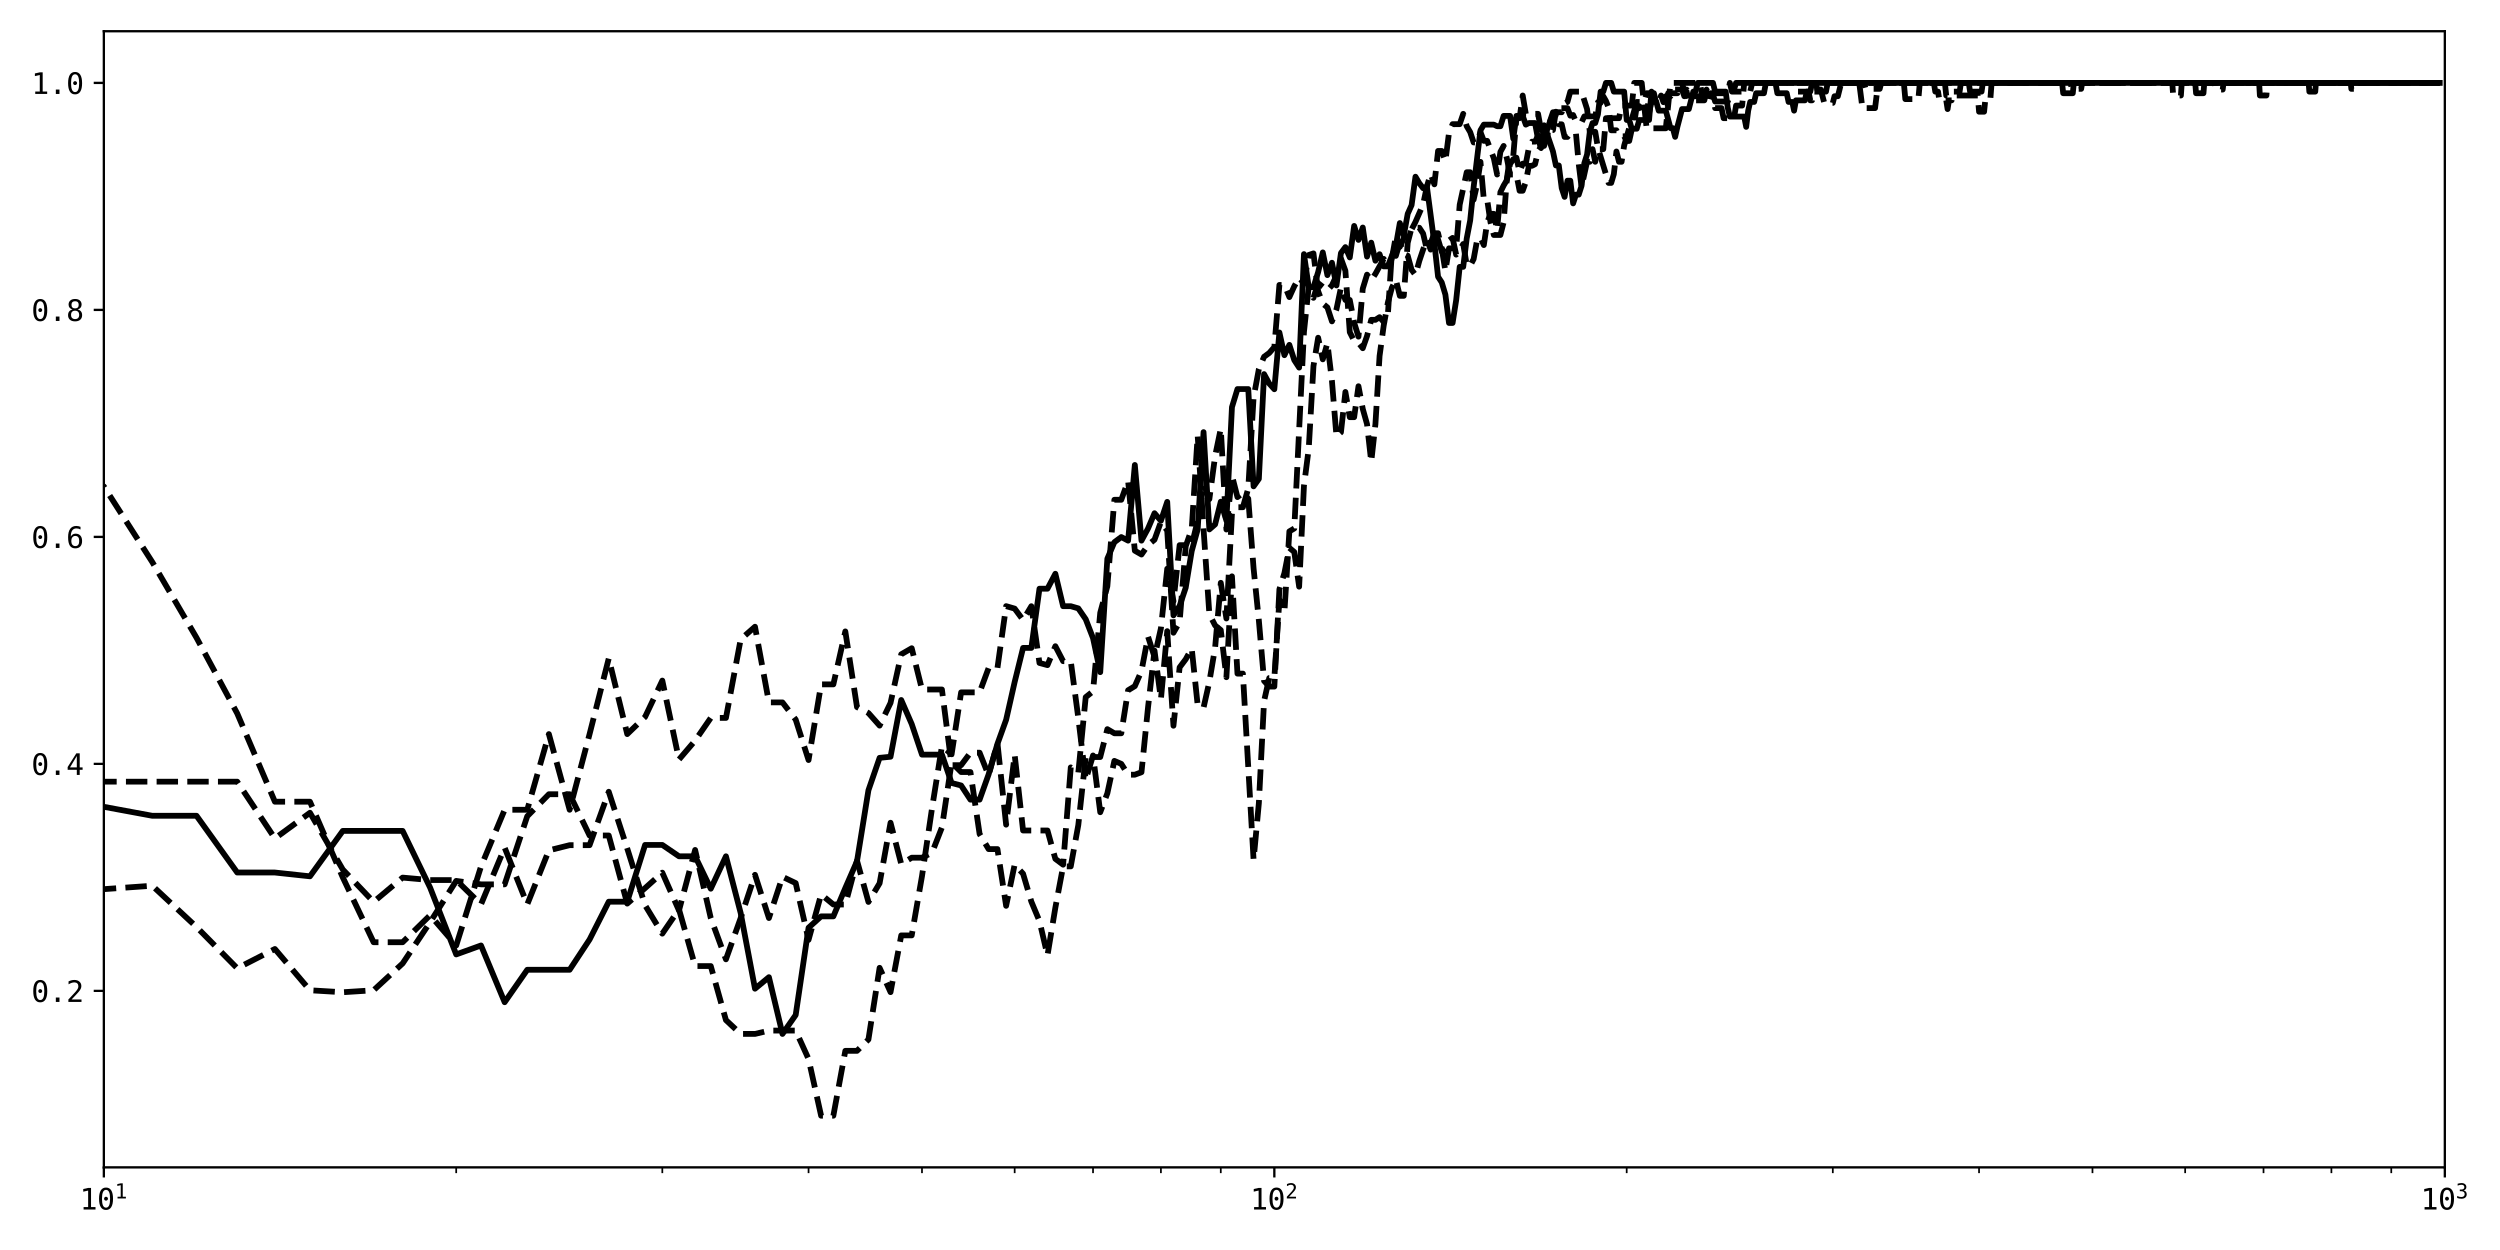<?xml version="1.0" encoding="utf-8" standalone="no"?>
<!DOCTYPE svg PUBLIC "-//W3C//DTD SVG 1.1//EN"
  "http://www.w3.org/Graphics/SVG/1.1/DTD/svg11.dtd">
<svg xmlns:xlink="http://www.w3.org/1999/xlink" width="864pt" height="432pt" viewBox="0 0 864 432" xmlns="http://www.w3.org/2000/svg" version="1.1">
 <defs>
  <style type="text/css">*{stroke-linejoin: round; stroke-linecap: butt}</style>
 </defs>
 <g id="figure_1">
  <g id="patch_1">
   <path d="M 0 432 
L 864 432 
L 864 0 
L 0 0 
z
" style="fill: #ffffff"/>
  </g>
  <g id="axes_1">
   <g id="patch_2">
    <path d="M 35.89 403.436 
L 844.933 403.436 
L 844.933 10.8 
L 35.89 10.8 
z
" style="fill: #ffffff"/>
   </g>
   <g id="matplotlib.axis_1">
    <g id="xtick_1">
     <g id="line2d_1">
      <defs>
       <path id="m8a59b7e796" d="M 0 0 
L 0 3.5 
" style="stroke: #000000; stroke-width: 0.8"/>
      </defs>
      <g>
       <use xlink:href="#m8a59b7e796" x="35.89" y="403.436" style="stroke: #000000; stroke-width: 0.8"/>
      </g>
     </g>
     <g id="text_1">
      <!-- $\mathdefault{10^{1}}$ -->
      <g transform="translate(27.54 418.088) scale(0.1 -0.1)">
       <defs>
        <path id="DejaVuSansMono-31" d="M 844 531 
L 1825 531 
L 1825 4097 
L 769 3859 
L 769 4434 
L 1819 4666 
L 2450 4666 
L 2450 531 
L 3419 531 
L 3419 0 
L 844 0 
L 844 531 
z
" transform="scale(0.016)"/>
        <path id="DejaVuSansMono-30" d="M 1509 2344 
Q 1509 2516 1629 2641 
Q 1750 2766 1919 2766 
Q 2094 2766 2219 2641 
Q 2344 2516 2344 2344 
Q 2344 2169 2220 2047 
Q 2097 1925 1919 1925 
Q 1744 1925 1626 2044 
Q 1509 2163 1509 2344 
z
M 1925 4250 
Q 1484 4250 1267 3775 
Q 1050 3300 1050 2328 
Q 1050 1359 1267 884 
Q 1484 409 1925 409 
Q 2369 409 2586 884 
Q 2803 1359 2803 2328 
Q 2803 3300 2586 3775 
Q 2369 4250 1925 4250 
z
M 1925 4750 
Q 2672 4750 3055 4137 
Q 3438 3525 3438 2328 
Q 3438 1134 3055 521 
Q 2672 -91 1925 -91 
Q 1178 -91 797 521 
Q 416 1134 416 2328 
Q 416 3525 797 4137 
Q 1178 4750 1925 4750 
z
" transform="scale(0.016)"/>
       </defs>
       <use xlink:href="#DejaVuSansMono-31" transform="translate(0 0.684)"/>
       <use xlink:href="#DejaVuSansMono-30" transform="translate(60.205 0.684)"/>
       <use xlink:href="#DejaVuSansMono-31" transform="translate(121.367 38.966) scale(0.7)"/>
      </g>
     </g>
    </g>
    <g id="xtick_2">
     <g id="line2d_2">
      <g>
       <use xlink:href="#m8a59b7e796" x="440.411" y="403.436" style="stroke: #000000; stroke-width: 0.8"/>
      </g>
     </g>
     <g id="text_2">
      <!-- $\mathdefault{10^{2}}$ -->
      <g transform="translate(432.061 418.088) scale(0.1 -0.1)">
       <defs>
        <path id="DejaVuSansMono-32" d="M 1166 531 
L 3309 531 
L 3309 0 
L 475 0 
L 475 531 
Q 1059 1147 1496 1619 
Q 1934 2091 2100 2284 
Q 2413 2666 2522 2902 
Q 2631 3138 2631 3384 
Q 2631 3775 2401 3997 
Q 2172 4219 1772 4219 
Q 1488 4219 1175 4116 
Q 863 4013 513 3803 
L 513 4441 
Q 834 4594 1145 4672 
Q 1456 4750 1759 4750 
Q 2444 4750 2861 4386 
Q 3278 4022 3278 3431 
Q 3278 3131 3139 2831 
Q 3000 2531 2688 2169 
Q 2513 1966 2180 1606 
Q 1847 1247 1166 531 
z
" transform="scale(0.016)"/>
       </defs>
       <use xlink:href="#DejaVuSansMono-31" transform="translate(0 0.766)"/>
       <use xlink:href="#DejaVuSansMono-30" transform="translate(60.205 0.766)"/>
       <use xlink:href="#DejaVuSansMono-32" transform="translate(121.367 39.047) scale(0.7)"/>
      </g>
     </g>
    </g>
    <g id="xtick_3">
     <g id="line2d_3">
      <g>
       <use xlink:href="#m8a59b7e796" x="844.933" y="403.436" style="stroke: #000000; stroke-width: 0.8"/>
      </g>
     </g>
     <g id="text_3">
      <!-- $\mathdefault{10^{3}}$ -->
      <g transform="translate(836.583 418.088) scale(0.1 -0.1)">
       <defs>
        <path id="DejaVuSansMono-33" d="M 2425 2497 
Q 2884 2375 3128 2064 
Q 3372 1753 3372 1288 
Q 3372 644 2939 276 
Q 2506 -91 1741 -91 
Q 1419 -91 1084 -31 
Q 750 28 428 141 
L 428 769 
Q 747 603 1056 522 
Q 1366 441 1672 441 
Q 2191 441 2469 675 
Q 2747 909 2747 1350 
Q 2747 1756 2469 1995 
Q 2191 2234 1716 2234 
L 1234 2234 
L 1234 2753 
L 1716 2753 
Q 2150 2753 2394 2943 
Q 2638 3134 2638 3475 
Q 2638 3834 2411 4026 
Q 2184 4219 1766 4219 
Q 1488 4219 1191 4156 
Q 894 4094 569 3969 
L 569 4550 
Q 947 4650 1242 4700 
Q 1538 4750 1766 4750 
Q 2447 4750 2855 4408 
Q 3263 4066 3263 3500 
Q 3263 3116 3048 2859 
Q 2834 2603 2425 2497 
z
" transform="scale(0.016)"/>
       </defs>
       <use xlink:href="#DejaVuSansMono-31" transform="translate(0 0.766)"/>
       <use xlink:href="#DejaVuSansMono-30" transform="translate(60.205 0.766)"/>
       <use xlink:href="#DejaVuSansMono-33" transform="translate(121.367 39.047) scale(0.7)"/>
      </g>
     </g>
    </g>
    <g id="xtick_4">
     <g id="line2d_4">
      <defs>
       <path id="m1e32f50422" d="M 0 0 
L 0 2 
" style="stroke: #000000; stroke-width: 0.6"/>
      </defs>
      <g>
       <use xlink:href="#m1e32f50422" x="157.663" y="403.436" style="stroke: #000000; stroke-width: 0.6"/>
      </g>
     </g>
    </g>
    <g id="xtick_5">
     <g id="line2d_5">
      <g>
       <use xlink:href="#m1e32f50422" x="228.896" y="403.436" style="stroke: #000000; stroke-width: 0.6"/>
      </g>
     </g>
    </g>
    <g id="xtick_6">
     <g id="line2d_6">
      <g>
       <use xlink:href="#m1e32f50422" x="279.436" y="403.436" style="stroke: #000000; stroke-width: 0.6"/>
      </g>
     </g>
    </g>
    <g id="xtick_7">
     <g id="line2d_7">
      <g>
       <use xlink:href="#m1e32f50422" x="318.638" y="403.436" style="stroke: #000000; stroke-width: 0.6"/>
      </g>
     </g>
    </g>
    <g id="xtick_8">
     <g id="line2d_8">
      <g>
       <use xlink:href="#m1e32f50422" x="350.669" y="403.436" style="stroke: #000000; stroke-width: 0.6"/>
      </g>
     </g>
    </g>
    <g id="xtick_9">
     <g id="line2d_9">
      <g>
       <use xlink:href="#m1e32f50422" x="377.75" y="403.436" style="stroke: #000000; stroke-width: 0.6"/>
      </g>
     </g>
    </g>
    <g id="xtick_10">
     <g id="line2d_10">
      <g>
       <use xlink:href="#m1e32f50422" x="401.209" y="403.436" style="stroke: #000000; stroke-width: 0.6"/>
      </g>
     </g>
    </g>
    <g id="xtick_11">
     <g id="line2d_11">
      <g>
       <use xlink:href="#m1e32f50422" x="421.902" y="403.436" style="stroke: #000000; stroke-width: 0.6"/>
      </g>
     </g>
    </g>
    <g id="xtick_12">
     <g id="line2d_12">
      <g>
       <use xlink:href="#m1e32f50422" x="562.185" y="403.436" style="stroke: #000000; stroke-width: 0.6"/>
      </g>
     </g>
    </g>
    <g id="xtick_13">
     <g id="line2d_13">
      <g>
       <use xlink:href="#m1e32f50422" x="633.417" y="403.436" style="stroke: #000000; stroke-width: 0.6"/>
      </g>
     </g>
    </g>
    <g id="xtick_14">
     <g id="line2d_14">
      <g>
       <use xlink:href="#m1e32f50422" x="683.958" y="403.436" style="stroke: #000000; stroke-width: 0.6"/>
      </g>
     </g>
    </g>
    <g id="xtick_15">
     <g id="line2d_15">
      <g>
       <use xlink:href="#m1e32f50422" x="723.16" y="403.436" style="stroke: #000000; stroke-width: 0.6"/>
      </g>
     </g>
    </g>
    <g id="xtick_16">
     <g id="line2d_16">
      <g>
       <use xlink:href="#m1e32f50422" x="755.19" y="403.436" style="stroke: #000000; stroke-width: 0.6"/>
      </g>
     </g>
    </g>
    <g id="xtick_17">
     <g id="line2d_17">
      <g>
       <use xlink:href="#m1e32f50422" x="782.272" y="403.436" style="stroke: #000000; stroke-width: 0.6"/>
      </g>
     </g>
    </g>
    <g id="xtick_18">
     <g id="line2d_18">
      <g>
       <use xlink:href="#m1e32f50422" x="805.731" y="403.436" style="stroke: #000000; stroke-width: 0.6"/>
      </g>
     </g>
    </g>
    <g id="xtick_19">
     <g id="line2d_19">
      <g>
       <use xlink:href="#m1e32f50422" x="826.423" y="403.436" style="stroke: #000000; stroke-width: 0.6"/>
      </g>
     </g>
    </g>
   </g>
   <g id="matplotlib.axis_2">
    <g id="ytick_1">
     <g id="line2d_20">
      <defs>
       <path id="mb41df6f2e4" d="M 0 0 
L -3.5 0 
" style="stroke: #000000; stroke-width: 0.8"/>
      </defs>
      <g>
       <use xlink:href="#mb41df6f2e4" x="35.89" y="342.442" style="stroke: #000000; stroke-width: 0.8"/>
      </g>
     </g>
     <g id="text_4">
      <!-- 0.2 -->
      <g transform="translate(10.829 346.268) scale(0.1 -0.1)">
       <defs>
        <path id="DejaVuSansMono-2e" d="M 1528 953 
L 2316 953 
L 2316 0 
L 1528 0 
L 1528 953 
z
" transform="scale(0.016)"/>
       </defs>
       <use xlink:href="#DejaVuSansMono-30"/>
       <use xlink:href="#DejaVuSansMono-2e" x="60.205"/>
       <use xlink:href="#DejaVuSansMono-32" x="120.41"/>
      </g>
     </g>
    </g>
    <g id="ytick_2">
     <g id="line2d_21">
      <g>
       <use xlink:href="#mb41df6f2e4" x="35.89" y="263.993" style="stroke: #000000; stroke-width: 0.8"/>
      </g>
     </g>
     <g id="text_5">
      <!-- 0.4 -->
      <g transform="translate(10.829 267.819) scale(0.1 -0.1)">
       <defs>
        <path id="DejaVuSansMono-34" d="M 2297 4091 
L 825 1625 
L 2297 1625 
L 2297 4091 
z
M 2194 4666 
L 2925 4666 
L 2925 1625 
L 3547 1625 
L 3547 1113 
L 2925 1113 
L 2925 0 
L 2297 0 
L 2297 1113 
L 319 1113 
L 319 1709 
L 2194 4666 
z
" transform="scale(0.016)"/>
       </defs>
       <use xlink:href="#DejaVuSansMono-30"/>
       <use xlink:href="#DejaVuSansMono-2e" x="60.205"/>
       <use xlink:href="#DejaVuSansMono-34" x="120.41"/>
      </g>
     </g>
    </g>
    <g id="ytick_3">
     <g id="line2d_22">
      <g>
       <use xlink:href="#mb41df6f2e4" x="35.89" y="185.545" style="stroke: #000000; stroke-width: 0.8"/>
      </g>
     </g>
     <g id="text_6">
      <!-- 0.6 -->
      <g transform="translate(10.829 189.37) scale(0.1 -0.1)">
       <defs>
        <path id="DejaVuSansMono-36" d="M 3097 4563 
L 3097 3981 
Q 2900 4097 2678 4158 
Q 2456 4219 2216 4219 
Q 1616 4219 1306 3767 
Q 997 3316 997 2438 
Q 1147 2750 1412 2917 
Q 1678 3084 2022 3084 
Q 2697 3084 3067 2670 
Q 3438 2256 3438 1497 
Q 3438 741 3056 325 
Q 2675 -91 1984 -91 
Q 1172 -91 794 492 
Q 416 1075 416 2328 
Q 416 3509 870 4129 
Q 1325 4750 2188 4750 
Q 2419 4750 2650 4701 
Q 2881 4653 3097 4563 
z
M 1972 2591 
Q 1569 2591 1337 2300 
Q 1106 2009 1106 1497 
Q 1106 984 1337 693 
Q 1569 403 1972 403 
Q 2391 403 2603 679 
Q 2816 956 2816 1497 
Q 2816 2041 2603 2316 
Q 2391 2591 1972 2591 
z
" transform="scale(0.016)"/>
       </defs>
       <use xlink:href="#DejaVuSansMono-30"/>
       <use xlink:href="#DejaVuSansMono-2e" x="60.205"/>
       <use xlink:href="#DejaVuSansMono-36" x="120.41"/>
      </g>
     </g>
    </g>
    <g id="ytick_4">
     <g id="line2d_23">
      <g>
       <use xlink:href="#mb41df6f2e4" x="35.89" y="107.096" style="stroke: #000000; stroke-width: 0.8"/>
      </g>
     </g>
     <g id="text_7">
      <!-- 0.8 -->
      <g transform="translate(10.829 110.922) scale(0.1 -0.1)">
       <defs>
        <path id="DejaVuSansMono-38" d="M 1925 2216 
Q 1503 2216 1273 1980 
Q 1044 1744 1044 1313 
Q 1044 881 1276 642 
Q 1509 403 1925 403 
Q 2350 403 2579 639 
Q 2809 875 2809 1313 
Q 2809 1741 2576 1978 
Q 2344 2216 1925 2216 
z
M 1375 2478 
Q 972 2581 745 2862 
Q 519 3144 519 3541 
Q 519 4097 897 4423 
Q 1275 4750 1925 4750 
Q 2578 4750 2956 4423 
Q 3334 4097 3334 3541 
Q 3334 3144 3107 2862 
Q 2881 2581 2478 2478 
Q 2947 2375 3195 2062 
Q 3444 1750 3444 1253 
Q 3444 622 3041 265 
Q 2638 -91 1925 -91 
Q 1213 -91 811 264 
Q 409 619 409 1247 
Q 409 1747 657 2061 
Q 906 2375 1375 2478 
z
M 1147 3481 
Q 1147 3106 1347 2909 
Q 1547 2713 1925 2713 
Q 2306 2713 2506 2909 
Q 2706 3106 2706 3481 
Q 2706 3863 2507 4063 
Q 2309 4263 1925 4263 
Q 1547 4263 1347 4061 
Q 1147 3859 1147 3481 
z
" transform="scale(0.016)"/>
       </defs>
       <use xlink:href="#DejaVuSansMono-30"/>
       <use xlink:href="#DejaVuSansMono-2e" x="60.205"/>
       <use xlink:href="#DejaVuSansMono-38" x="120.41"/>
      </g>
     </g>
    </g>
    <g id="ytick_5">
     <g id="line2d_24">
      <g>
       <use xlink:href="#mb41df6f2e4" x="35.89" y="28.647" style="stroke: #000000; stroke-width: 0.8"/>
      </g>
     </g>
     <g id="text_8">
      <!-- 1.0 -->
      <g transform="translate(10.829 32.473) scale(0.1 -0.1)">
       <use xlink:href="#DejaVuSansMono-31"/>
       <use xlink:href="#DejaVuSansMono-2e" x="60.205"/>
       <use xlink:href="#DejaVuSansMono-30" x="120.41"/>
      </g>
     </g>
    </g>
   </g>
   <g id="line2d_25">
    <path d="M -1 282.298 
L 17.38 282.298 
L 35.89 278.837 
L 52.634 281.934 
L 67.921 281.934 
L 81.983 301.546 
L 95.002 301.546 
L 107.123 302.853 
L 118.461 287.164 
L 139.153 287.164 
L 148.652 306.776 
L 157.663 329.849 
L 166.235 326.752 
L 174.407 346.365 
L 182.217 335.158 
L 196.865 335.158 
L 203.756 324.698 
L 210.386 311.623 
L 216.775 311.623 
L 222.94 292.011 
L 228.896 292.011 
L 234.656 295.933 
L 240.234 295.933 
L 245.64 307.14 
L 250.885 295.933 
L 255.977 315.545 
L 260.926 341.695 
L 265.74 337.716 
L 270.425 357.328 
L 274.988 350.79 
L 279.436 320.618 
L 283.774 316.695 
L 288.008 316.695 
L 292.142 306.889 
L 296.18 297.631 
L 300.128 273.116 
L 303.99 261.909 
L 307.768 261.53 
L 311.467 241.918 
L 315.089 250.238 
L 318.638 260.799 
L 325.529 260.799 
L 328.875 270.605 
L 332.159 271.458 
L 335.383 276.361 
L 338.548 276.361 
L 341.658 267.644 
L 344.713 257.084 
L 347.716 248.763 
L 350.669 235.689 
L 353.573 223.921 
L 356.429 223.921 
L 359.24 203.456 
L 362.007 203.456 
L 364.731 198.295 
L 367.413 209.502 
L 370.055 209.502 
L 372.658 210.257 
L 375.222 213.992 
L 377.75 220.53 
L 380.242 232.297 
L 382.699 193.073 
L 385.123 187.388 
L 387.513 185.605 
L 389.871 186.844 
L 392.198 160.694 
L 394.495 186.844 
L 396.761 182.641 
L 398.999 177.367 
L 401.209 179.982 
L 403.392 173.445 
L 405.547 212.669 
L 407.677 209.4 
L 409.781 203.108 
L 411.86 190.435 
L 413.915 182.964 
L 415.946 149.343 
L 417.954 182.964 
L 419.939 181.233 
L 421.902 173.388 
L 423.843 179.926 
L 425.763 140.702 
L 427.662 134.461 
L 431.4 134.461 
L 433.24 168.082 
L 435.06 165.496 
L 436.862 129.289 
L 438.646 132.558 
L 440.411 134.519 
L 442.16 114.907 
L 443.89 122.751 
L 445.604 119.186 
L 447.302 124.459 
L 448.983 127.046 
L 450.648 87.821 
L 452.298 99.255 
L 453.932 99.255 
L 455.551 94.025 
L 457.156 87.236 
L 458.746 95.081 
L 460.321 90.802 
L 461.883 98.647 
L 463.431 87.44 
L 464.965 85.403 
L 466.486 88.968 
L 467.994 78.083 
L 469.489 82.911 
L 470.972 78.632 
L 472.442 88.689 
L 473.9 83.862 
L 475.346 90.102 
L 476.78 87.86 
L 478.203 92.063 
L 479.614 92.063 
L 482.402 84.931 
L 483.78 77.087 
L 485.147 81.366 
L 486.504 73.894 
L 487.85 70.877 
L 489.186 61.071 
L 490.512 63.312 
L 491.828 65.043 
L 493.134 64.494 
L 495.718 84.106 
L 496.996 95.643 
L 498.264 97.604 
L 499.523 101.807 
L 500.774 111.613 
L 502.015 111.613 
L 503.248 103.768 
L 504.472 92.231 
L 505.688 92.231 
L 506.896 82.425 
L 508.095 76.185 
L 509.286 64.648 
L 511.644 45.036 
L 512.811 43.075 
L 516.268 43.075 
L 517.405 43.624 
L 518.535 43.624 
L 519.657 40.058 
L 521.881 40.058 
L 522.982 47.903 
L 524.077 40.058 
L 526.246 40.058 
L 527.32 43.075 
L 528.388 42.526 
L 530.505 42.526 
L 531.554 48.13 
L 532.597 51.147 
L 533.633 43.302 
L 536.706 52.354 
L 537.719 57.182 
L 538.726 57.182 
L 539.727 65.027 
L 540.722 68.044 
L 541.712 62.44 
L 542.696 62.44 
L 543.675 70.285 
L 544.648 67.268 
L 545.616 67.268 
L 546.579 64.251 
L 547.536 56.406 
L 548.488 53.389 
L 549.435 45.544 
L 550.377 42.526 
L 551.314 42.526 
L 552.246 39.509 
L 553.173 31.664 
L 554.095 31.664 
L 555.013 28.647 
L 556.833 28.647 
L 557.737 31.664 
L 561.304 31.664 
L 562.185 41.47 
L 563.061 41.47 
L 563.933 44.488 
L 565.664 44.488 
L 566.523 41.47 
L 569.918 41.47 
L 570.756 31.664 
L 571.591 35.23 
L 572.421 35.23 
L 573.248 38.247 
L 575.705 38.247 
L 577.324 44.282 
L 578.128 44.282 
L 578.929 47.299 
L 579.726 43.733 
L 581.308 37.699 
L 583.656 37.699 
L 585.204 31.664 
L 585.973 31.664 
L 586.738 28.647 
L 592.005 28.647 
L 592.745 31.664 
L 596.397 31.664 
L 597.119 37.268 
L 597.837 40.285 
L 602.787 40.285 
L 603.482 43.851 
L 604.175 38.247 
L 604.866 35.23 
L 606.238 35.23 
L 606.92 32.213 
L 609.623 32.213 
L 610.293 28.647 
L 613.601 28.647 
L 614.255 32.213 
L 617.491 32.213 
L 618.131 35.23 
L 619.404 35.23 
L 620.037 38.247 
L 620.668 34.682 
L 623.788 34.682 
L 624.406 31.664 
L 625.635 31.664 
L 626.246 28.647 
L 680.408 28.647 
L 680.856 31.664 
L 684.834 31.664 
L 685.27 28.647 
L 712.663 28.647 
L 713.035 32.213 
L 716.354 32.213 
L 716.719 28.647 
L 758.669 28.647 
L 758.956 32.213 
L 761.517 32.213 
L 761.799 28.647 
L 797.871 28.647 
L 798.101 31.664 
L 800.153 31.664 
L 800.38 28.647 
L 843.167 28.647 
L 843.167 28.647 
" clip-path="url(#pee7886197f)" style="fill: none; stroke: #000000; stroke-width: 2; stroke-linecap: square"/>
   </g>
   <g id="line2d_26">
    <path d="M -1 159.816 
L 17.38 168.112 
L 35.89 168.112 
L 52.634 194.261 
L 67.921 220.411 
L 81.983 246.56 
L 95.002 277.068 
L 107.123 277.068 
L 118.461 303.218 
L 129.112 325.632 
L 139.153 325.632 
L 148.652 316.293 
L 157.663 326.752 
L 166.235 299.466 
L 174.407 279.854 
L 182.217 279.854 
L 189.694 253.704 
L 196.865 279.854 
L 203.756 253.704 
L 210.386 227.554 
L 216.775 253.704 
L 222.94 247.761 
L 228.896 235.209 
L 234.656 262.496 
L 240.234 255.958 
L 245.64 248.113 
L 250.885 248.113 
L 255.977 220.958 
L 260.926 216.6 
L 265.74 242.749 
L 270.425 242.749 
L 274.988 248.692 
L 279.436 262.671 
L 283.774 236.521 
L 288.008 236.521 
L 292.142 218.216 
L 296.18 244.366 
L 300.128 246.418 
L 303.99 250.776 
L 307.768 242.931 
L 311.467 226.121 
L 315.089 224.029 
L 318.638 238.292 
L 325.529 238.292 
L 328.875 264.442 
L 332.159 264.442 
L 335.383 260.127 
L 338.548 260.127 
L 341.658 267.972 
L 344.713 256.765 
L 347.716 285.006 
L 350.669 260.868 
L 353.573 287.018 
L 362.007 287.018 
L 364.731 296.824 
L 367.413 298.836 
L 370.055 265.215 
L 372.658 267.082 
L 375.222 240.933 
L 377.75 238.921 
L 380.242 211.766 
L 382.699 202.614 
L 385.123 172.728 
L 387.513 172.728 
L 389.871 166.191 
L 392.198 190.329 
L 394.495 191.648 
L 396.761 188.379 
L 398.999 186.511 
L 401.209 180.358 
L 403.392 183.375 
L 405.547 218.677 
L 407.677 214.942 
L 409.781 188.792 
L 411.86 182.849 
L 413.915 150.547 
L 415.946 182.849 
L 417.954 212.267 
L 419.939 216.147 
L 421.902 217.752 
L 423.843 234.045 
L 425.763 199.179 
L 427.662 232.8 
L 429.541 232.8 
L 433.24 297.195 
L 435.06 277.583 
L 436.862 242.281 
L 438.646 234.326 
L 440.411 234.326 
L 442.16 207.305 
L 443.89 211.663 
L 445.604 183.646 
L 447.302 182.64 
L 450.648 114.698 
L 452.298 99.008 
L 453.932 102.93 
L 455.551 97.863 
L 458.746 100.387 
L 460.321 98.593 
L 461.883 95.231 
L 463.431 89.355 
L 464.965 93.558 
L 466.486 114.804 
L 467.994 117.804 
L 469.489 118.486 
L 470.972 120.344 
L 472.442 116.141 
L 473.9 110.538 
L 475.346 110.538 
L 476.78 109.615 
L 478.203 111.266 
L 479.614 109.305 
L 481.014 87.514 
L 482.402 88.437 
L 483.78 83.832 
L 485.147 87.755 
L 486.504 88.345 
L 487.85 93.248 
L 489.186 95.042 
L 490.512 90.185 
L 491.828 86.262 
L 493.134 82.776 
L 494.431 86.262 
L 495.718 80.482 
L 496.996 82.753 
L 498.264 86.977 
L 499.523 85.687 
L 500.774 83.091 
L 502.015 82.219 
L 503.248 88 
L 504.472 86.384 
L 505.688 84.334 
L 506.896 91.575 
L 508.095 91.818 
L 509.286 89.547 
L 510.469 83.081 
L 511.644 82.101 
L 512.811 84.696 
L 513.971 76.852 
L 515.123 73.91 
L 516.268 73.91 
L 517.405 79.447 
L 518.535 66.425 
L 519.657 64.118 
L 520.773 62.26 
L 521.881 56.657 
L 522.982 55.042 
L 524.077 54.497 
L 525.165 59.4 
L 526.246 56.561 
L 527.32 56.561 
L 528.388 51.024 
L 529.45 48.959 
L 530.505 48.959 
L 531.554 46.895 
L 532.597 49.202 
L 533.633 49.202 
L 534.663 44.844 
L 535.688 42.005 
L 536.706 39.941 
L 537.719 39.698 
L 538.726 37.391 
L 541.712 37.391 
L 542.696 39.986 
L 543.675 39.743 
L 544.648 42.051 
L 545.616 42.294 
L 546.579 42.294 
L 547.536 40.229 
L 551.314 40.229 
L 552.246 35.326 
L 553.173 35.569 
L 554.095 33.262 
L 555.013 34.877 
L 555.926 37.184 
L 556.833 45.029 
L 558.635 45.029 
L 559.529 47.093 
L 561.304 47.093 
L 562.185 48.709 
L 563.061 48.709 
L 563.933 44.786 
L 564.8 42.479 
L 565.664 36.698 
L 566.523 36.698 
L 567.377 38.763 
L 568.228 36.698 
L 569.075 36.698 
L 569.918 39.006 
L 570.756 35.083 
L 573.248 35.083 
L 574.071 33.019 
L 574.89 35.326 
L 575.705 33.262 
L 577.324 33.262 
L 578.128 30.954 
L 581.308 30.954 
L 582.094 33.262 
L 582.877 30.954 
L 583.656 33.262 
L 589.015 33.262 
L 589.767 30.954 
L 590.516 33.019 
L 591.262 32.776 
L 592.005 32.776 
L 592.745 35.083 
L 597.119 35.083 
L 598.553 30.954 
L 599.266 30.954 
L 599.976 28.647 
L 627.461 28.647 
L 628.066 30.954 
L 629.269 30.954 
L 630.465 35.569 
L 633.417 35.569 
L 634.002 33.262 
L 635.165 33.262 
L 636.321 28.647 
L 644.206 28.647 
L 644.755 30.712 
L 649.628 30.712 
L 650.161 28.647 
L 715.622 28.647 
L 715.988 30.712 
L 719.252 30.712 
L 719.611 28.647 
L 765.427 28.647 
L 765.703 30.954 
L 768.168 30.954 
L 768.44 28.647 
L 812.41 28.647 
L 812.621 30.712 
L 814.511 30.712 
L 814.72 28.647 
L 843.167 28.647 
L 843.167 28.647 
" clip-path="url(#pee7886197f)" style="fill: none; stroke-dasharray: 7.4,3.2; stroke-dashoffset: 0; stroke: #000000; stroke-width: 2"/>
   </g>
   <g id="line2d_27">
    <path d="M -1 280.737 
L 17.38 292.35 
L 35.89 307.293 
L 52.634 306.104 
L 67.921 320.368 
L 81.983 334.631 
L 95.002 327.975 
L 107.123 342.238 
L 118.461 342.918 
L 129.112 342.238 
L 139.153 332.967 
L 148.652 318.704 
L 157.663 304.44 
L 166.235 305.629 
L 174.407 305.629 
L 182.217 282.094 
L 189.694 274.487 
L 196.865 274.487 
L 203.756 288.751 
L 210.386 288.751 
L 216.775 312.285 
L 222.94 306.936 
L 228.896 301.588 
L 234.656 314.662 
L 240.234 293.743 
L 245.64 317.277 
L 250.885 331.541 
L 255.977 317.277 
L 260.926 302.335 
L 265.74 317.277 
L 270.425 303.014 
L 274.988 305.193 
L 279.436 324.805 
L 283.774 309.116 
L 288.008 312.602 
L 292.142 312.602 
L 296.18 297.447 
L 300.128 311.711 
L 303.99 305.258 
L 307.768 284.339 
L 311.467 298.602 
L 315.089 296.423 
L 318.638 296.423 
L 322.117 294.679 
L 325.529 285.963 
L 328.875 263.549 
L 332.159 266.818 
L 335.383 266.818 
L 338.548 288.213 
L 341.658 293.443 
L 344.713 293.443 
L 347.716 313.055 
L 350.669 298.792 
L 353.573 301.961 
L 356.429 311.595 
L 359.24 318.319 
L 362.007 330.206 
L 364.731 313.69 
L 367.413 299.427 
L 370.055 299.427 
L 372.658 285.163 
L 375.222 261.629 
L 380.242 261.629 
L 382.699 251.995 
L 385.123 253.421 
L 387.513 253.421 
L 389.871 238.557 
L 392.198 237.131 
L 394.495 231.901 
L 396.761 220.014 
L 398.999 227.034 
L 401.209 217.159 
L 403.392 196.556 
L 405.547 207.763 
L 407.677 188.406 
L 411.86 188.406 
L 413.915 179.957 
L 415.946 167.256 
L 417.954 172.486 
L 419.939 157.622 
L 421.902 148.139 
L 423.843 183.005 
L 425.763 164.327 
L 427.662 171.798 
L 429.541 170.372 
L 431.4 172.333 
L 433.24 196.471 
L 435.06 214.403 
L 436.862 235.322 
L 438.646 237.283 
L 440.411 237.283 
L 442.16 203.663 
L 443.89 198.059 
L 445.604 189.343 
L 447.302 190.769 
L 448.983 202.754 
L 450.648 167.888 
L 452.298 155.051 
L 453.932 126.524 
L 455.551 116.718 
L 457.156 124.189 
L 458.746 118.586 
L 460.321 131.661 
L 461.883 150.837 
L 463.431 149.411 
L 464.965 135.464 
L 466.486 144.181 
L 467.994 144.181 
L 469.489 133.483 
L 470.972 141.328 
L 472.442 146.558 
L 473.9 159.633 
L 475.346 146.558 
L 476.78 123.023 
L 478.203 112.563 
L 479.614 104.719 
L 481.014 99.489 
L 482.402 96.636 
L 483.78 102.239 
L 485.147 102.239 
L 486.504 83.935 
L 487.85 78.705 
L 490.512 78.705 
L 491.828 80.716 
L 493.134 86.32 
L 494.431 84.078 
L 495.718 80.592 
L 496.996 80.592 
L 498.264 85.822 
L 499.523 93.667 
L 500.774 85.822 
L 503.248 85.822 
L 504.472 70.735 
L 506.896 59.529 
L 508.095 59.529 
L 509.286 69.011 
L 510.469 63.781 
L 511.644 55.937 
L 512.811 69.011 
L 513.971 69.011 
L 515.123 76.856 
L 516.268 81.214 
L 518.535 81.214 
L 519.657 76.856 
L 520.773 61.77 
L 521.881 53.925 
L 522.982 53.925 
L 524.077 40.85 
L 525.165 40.85 
L 526.246 33.005 
L 527.32 39.345 
L 531.554 39.345 
L 532.597 44.948 
L 536.706 44.948 
L 537.719 38.609 
L 538.726 42.967 
L 539.727 42.967 
L 540.722 47.325 
L 541.712 47.325 
L 542.696 46.08 
L 544.648 46.08 
L 545.616 56.778 
L 546.579 64.623 
L 548.488 55.906 
L 549.435 55.906 
L 550.377 51.548 
L 551.314 55.906 
L 552.246 51.548 
L 554.095 51.548 
L 555.013 40.85 
L 559.529 40.85 
L 560.419 36.492 
L 563.933 36.492 
L 564.8 28.647 
L 567.377 28.647 
L 569.075 44.337 
L 575.705 44.337 
L 577.324 28.647 
L 587.5 28.647 
L 588.259 33.005 
L 592.005 33.005 
L 592.745 37.364 
L 594.946 37.364 
L 595.673 40.85 
L 599.266 40.85 
L 599.976 36.492 
L 602.088 36.492 
L 602.787 28.647 
L 642.546 28.647 
L 643.654 37.364 
L 648.019 37.364 
L 649.094 28.647 
L 657.971 28.647 
L 658.479 34.251 
L 662.991 34.251 
L 663.485 28.647 
L 672.15 28.647 
L 672.619 33.005 
L 683.518 33.005 
L 683.958 38.609 
L 685.706 38.609 
L 686.14 34.251 
L 687.867 34.251 
L 688.296 28.647 
L 750.742 28.647 
L 751.043 33.005 
L 753.72 33.005 
L 754.015 28.647 
L 780.759 28.647 
L 781.012 33.005 
L 783.273 33.005 
L 783.522 28.647 
L 843.167 28.647 
L 843.167 28.647 
" clip-path="url(#pee7886197f)" style="fill: none; stroke-dasharray: 7.4,3.2; stroke-dashoffset: 0; stroke: #000000; stroke-width: 2"/>
   </g>
   <g id="line2d_28">
    <path d="M -1 290.515 
L 17.38 289.757 
L 35.89 270.145 
L 81.983 270.145 
L 95.002 289.757 
L 107.123 280.885 
L 118.461 300.497 
L 129.112 311.704 
L 139.153 303.299 
L 148.652 304.152 
L 157.663 304.152 
L 166.235 312.557 
L 174.407 292.945 
L 182.217 312.557 
L 189.694 293.879 
L 196.865 292.092 
L 203.756 292.092 
L 210.386 273.633 
L 216.775 293.246 
L 222.94 312.858 
L 228.896 322.664 
L 234.656 314.259 
L 240.234 333.871 
L 245.64 333.871 
L 250.885 352.549 
L 255.977 357.324 
L 260.926 357.324 
L 265.74 356.171 
L 274.988 356.171 
L 279.436 365.977 
L 283.774 385.589 
L 288.008 385.589 
L 292.142 363.175 
L 296.18 363.175 
L 300.128 359.253 
L 303.99 334.479 
L 307.768 342.884 
L 311.467 323.272 
L 315.089 323.272 
L 318.638 302.807 
L 322.117 279.273 
L 325.529 257.878 
L 328.875 260.679 
L 332.159 239.284 
L 338.548 239.284 
L 341.658 230.879 
L 344.713 230.879 
L 347.716 209.484 
L 350.669 210.337 
L 353.573 214.259 
L 356.429 209.505 
L 359.24 229.117 
L 362.007 229.868 
L 364.731 223.33 
L 367.413 228.491 
L 370.055 228.491 
L 372.658 248.103 
L 375.222 269.499 
L 377.75 261.093 
L 380.242 280.705 
L 382.699 274.168 
L 385.123 262.961 
L 387.513 263.993 
L 389.871 267.729 
L 392.198 267.729 
L 394.495 266.876 
L 396.761 244.462 
L 398.999 224.85 
L 401.209 241.661 
L 403.392 218.126 
L 405.547 250.813 
L 407.677 230.64 
L 409.781 227.839 
L 411.86 224.103 
L 413.915 243.715 
L 415.946 244.568 
L 417.954 235.602 
L 419.939 223.835 
L 421.902 201.421 
L 423.843 213.749 
L 425.763 177.542 
L 427.662 175.3 
L 429.541 175.3 
L 431.4 168.763 
L 433.24 137.383 
L 435.06 127.577 
L 436.862 123.298 
L 438.646 121.991 
L 440.411 119.953 
L 442.16 98.473 
L 443.89 98.473 
L 445.604 102.676 
L 447.302 98.94 
L 448.983 95.969 
L 450.648 97.93 
L 452.298 88.124 
L 453.932 87.575 
L 455.551 100.65 
L 457.156 104.929 
L 458.746 106.236 
L 460.321 111.064 
L 461.883 106.861 
L 463.431 99.39 
L 464.965 103.669 
L 466.486 103.669 
L 467.994 111.514 
L 469.489 116.342 
L 470.972 99.747 
L 472.442 94.919 
L 473.9 96.88 
L 475.346 94.639 
L 478.203 89.466 
L 479.614 91.428 
L 481.014 89.466 
L 482.402 81.622 
L 483.78 85.313 
L 486.504 79.279 
L 487.85 79.279 
L 489.186 76.693 
L 491.828 70.658 
L 493.134 64.418 
L 494.431 60.139 
L 495.718 63.705 
L 496.996 52.168 
L 498.264 52.168 
L 499.523 55.734 
L 500.774 45.928 
L 502.015 42.91 
L 504.472 42.91 
L 505.688 39.345 
L 506.896 43.624 
L 508.095 45.661 
L 509.286 49.227 
L 510.469 49.227 
L 511.644 45.661 
L 512.811 48.679 
L 513.971 48.679 
L 516.268 54.713 
L 517.405 60.317 
L 518.535 52.472 
L 519.657 50.434 
L 520.773 54.713 
L 521.881 60.317 
L 524.077 60.317 
L 525.165 65.92 
L 526.246 65.92 
L 527.32 62.903 
L 528.388 57.299 
L 529.45 57.299 
L 530.505 56.751 
L 531.554 52.472 
L 532.597 50.434 
L 533.633 50.434 
L 534.663 47.417 
L 535.688 41.813 
L 536.706 38.796 
L 539.727 38.796 
L 540.722 35.779 
L 541.712 35.23 
L 542.696 31.664 
L 546.579 31.664 
L 548.488 37.699 
L 549.435 45.544 
L 551.314 45.544 
L 552.246 51.147 
L 555.926 63.216 
L 556.833 63.216 
L 557.737 60.199 
L 558.635 52.354 
L 559.529 55.92 
L 560.419 55.92 
L 561.304 50.316 
L 565.664 35.23 
L 568.228 35.23 
L 569.075 32.213 
L 571.591 32.213 
L 572.421 35.779 
L 575.705 35.779 
L 576.517 32.213 
L 579.726 32.213 
L 580.519 28.647 
L 581.308 28.647 
L 582.094 31.664 
L 582.877 31.664 
L 583.656 34.682 
L 589.015 34.682 
L 589.767 31.664 
L 590.516 35.23 
L 591.262 32.213 
L 597.119 32.213 
L 597.837 28.647 
L 598.553 31.664 
L 604.866 31.664 
L 605.553 28.647 
L 620.037 28.647 
L 620.668 31.664 
L 625.021 31.664 
L 625.635 34.682 
L 626.246 34.682 
L 626.855 31.664 
L 631.059 31.664 
L 631.652 28.647 
L 668.352 28.647 
L 668.831 31.664 
L 669.786 31.664 
L 670.261 34.682 
L 672.619 34.682 
L 673.087 37.699 
L 673.554 34.682 
L 674.483 34.682 
L 674.946 31.664 
L 677.243 31.664 
L 677.699 28.647 
L 843.167 28.647 
L 843.167 28.647 
" clip-path="url(#pee7886197f)" style="fill: none; stroke-dasharray: 7.4,3.2; stroke-dashoffset: 0; stroke: #000000; stroke-width: 2"/>
   </g>
   <g id="patch_3">
    <path d="M 35.89 403.436 
L 35.89 10.8 
" style="fill: none; stroke: #000000; stroke-width: 0.8; stroke-linejoin: miter; stroke-linecap: square"/>
   </g>
   <g id="patch_4">
    <path d="M 844.933 403.436 
L 844.933 10.8 
" style="fill: none; stroke: #000000; stroke-width: 0.8; stroke-linejoin: miter; stroke-linecap: square"/>
   </g>
   <g id="patch_5">
    <path d="M 35.89 403.436 
L 844.933 403.436 
" style="fill: none; stroke: #000000; stroke-width: 0.8; stroke-linejoin: miter; stroke-linecap: square"/>
   </g>
   <g id="patch_6">
    <path d="M 35.89 10.8 
L 844.933 10.8 
" style="fill: none; stroke: #000000; stroke-width: 0.8; stroke-linejoin: miter; stroke-linecap: square"/>
   </g>
  </g>
 </g>
 <defs>
  <clipPath id="pee7886197f">
   <rect x="35.89" y="10.8" width="809.043" height="392.636"/>
  </clipPath>
 </defs>
</svg>
